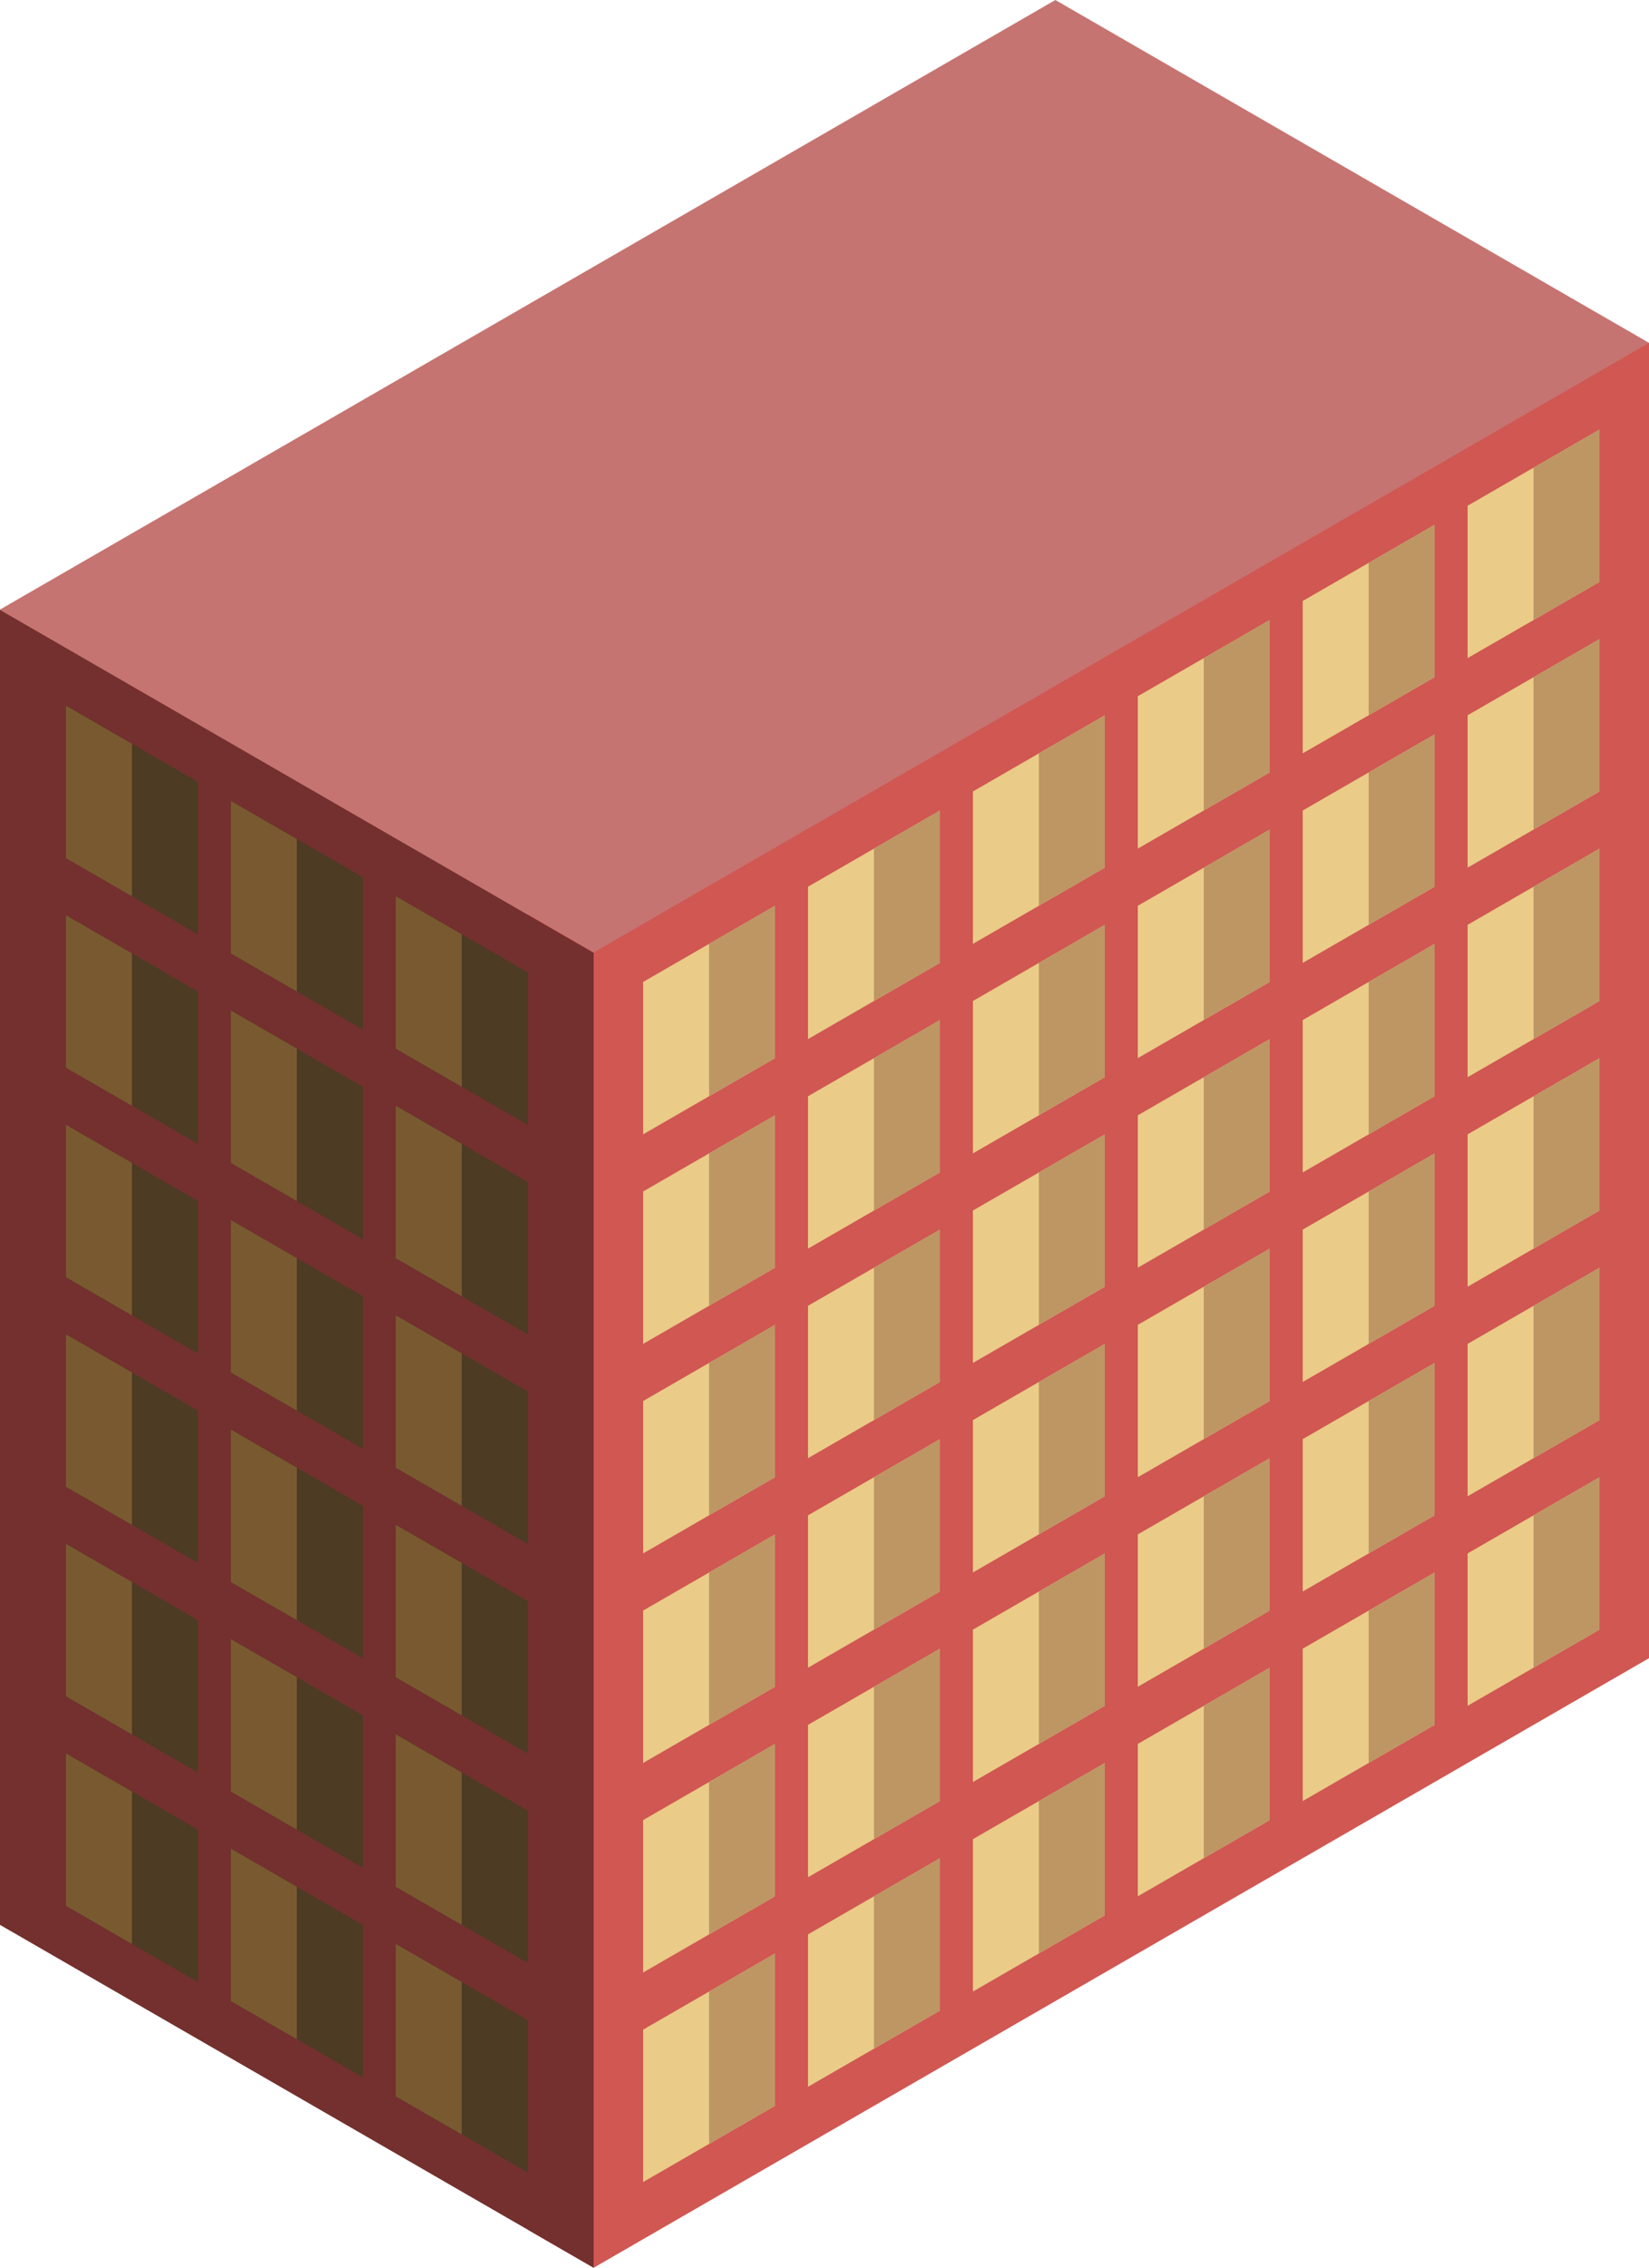 <svg id="Layer_1" data-name="Layer 1" xmlns="http://www.w3.org/2000/svg" viewBox="0 0 250 343.665">
  <defs>
    <style>
      .top-dark {
        fill: #c67471;
      }

      .exterior-R-prim {
        fill: #d05752;
      }

      .exterior-L-prim {
        fill: #73302e;
      }

      .window-L-prim {
        fill: #4d3b24;
      }

      .window-L-light {
        fill: #795a30;
      }

      .window-R-light {
        fill: #eacb87;
      }

      .window-R-prim {
        fill: #bd9664;
      }
    </style>
  </defs>
  <title>Artboard 11</title>
  <g id="root">
    <path id="anchor_0_144.394_250" class="top-dark" d="M0,103.979V92.376L160,0l90,51.961v11.604L90,155.941Z"/>
    <path id="Path" class="exterior-R-prim" d="M250,51.961V251.289L90,343.665l-10-5.774V138.564l10,5.773Z"/>
    <path id="Path-2" data-name="Path" class="exterior-L-prim" d="M0,92.432v199.271L90,343.665V144.394Z"/>
    <path id="Path-3" data-name="Path" class="window-L-prim" d="M60,135.818l20,11.547V170.459L60,158.912Z"/>
    <path id="Path-4" data-name="Path" class="window-L-light" d="M70,141.592V164.686l-10-5.774V135.818Z"/>
    <path id="Path-5" data-name="Path" class="window-L-prim" d="M35,121.385l20,11.547v23.094L35,144.479Z"/>
    <path id="Path-6" data-name="Path" class="window-L-light" d="M45,127.158V150.252l-10-5.773V121.385Z"/>
    <path id="Path-7" data-name="Path" class="window-L-prim" d="M10,106.951,30,118.498v23.094L10,130.045Z"/>
    <path id="Path-8" data-name="Path" class="window-L-light" d="M20,112.724v23.094l-10-5.773V106.951Z"/>
    <path id="Path-9" data-name="Path" class="window-L-prim" d="M60,231.081l20,11.547v23.094L60,254.175Z"/>
    <path id="Path-10" data-name="Path" class="window-L-light" d="M70,236.855v23.094l-10-5.774V231.081Z"/>
    <path id="Path-11" data-name="Path" class="window-L-prim" d="M35,216.647l20,11.547v23.094L35,239.741Z"/>
    <path id="Path-12" data-name="Path" class="window-L-light" d="M45,222.421v23.094l-10-5.774V216.647Z"/>
    <path id="Path-13" data-name="Path" class="window-L-prim" d="M10,202.214l20,11.547V236.855L10,225.308Z"/>
    <path id="Path-14" data-name="Path" class="window-L-light" d="M20,207.987v23.094l-10-5.773V202.214Z"/>
    <path id="Path-15" data-name="Path" class="window-L-prim" d="M60,167.573,80,179.12v23.094L60,190.667Z"/>
    <path id="Path-16" data-name="Path" class="window-L-light" d="M70,173.346V196.44L60,190.667V167.573Z"/>
    <path id="Path-17" data-name="Path" class="window-L-prim" d="M35,153.139,55,164.686V187.78L35,176.233Z"/>
    <path id="Path-18" data-name="Path" class="window-L-light" d="M45,158.912v23.094l-10-5.773V153.139Z"/>
    <path id="Path-19" data-name="Path" class="window-L-prim" d="M10,138.705,30,150.252v23.094L10,161.799Z"/>
    <path id="Path-20" data-name="Path" class="window-L-light" d="M20,144.479v23.094l-10-5.774V138.705Z"/>
    <path id="Path-21" data-name="Path" class="window-L-prim" d="M60,262.835l20,11.548v23.094L60,285.93Z"/>
    <path id="Path-22" data-name="Path" class="window-L-light" d="M70,268.609v23.094L60,285.93V262.836Z"/>
    <path id="Path-23" data-name="Path" class="window-L-prim" d="M35,248.402l20,11.547V283.043L35,271.496Z"/>
    <path id="Path-24" data-name="Path" class="window-L-light" d="M45,254.175V277.269l-10-5.773V248.402Z"/>
    <path id="Path-25" data-name="Path" class="window-L-prim" d="M10,233.968l20,11.547v23.094L10,257.062Z"/>
    <path id="Path-26" data-name="Path" class="window-L-light" d="M20,239.742V262.835l-10-5.773V233.968Z"/>
    <path id="Path-27" data-name="Path" class="window-L-prim" d="M60,199.327,80,210.874v23.094L60,222.421Z"/>
    <path id="Path-28" data-name="Path" class="window-L-light" d="M70,205.1v23.094l-10-5.773V199.327Z"/>
    <path id="Path-29" data-name="Path" class="window-L-prim" d="M35,184.893,55,196.44v23.094L35,207.987Z"/>
    <path id="Path-30" data-name="Path" class="window-L-light" d="M45,190.667v23.094l-10-5.774V184.893Z"/>
    <path id="Path-31" data-name="Path" class="window-L-prim" d="M10,170.459l20,11.548V205.1L10,193.553Z"/>
    <path id="Path-32" data-name="Path" class="window-L-light" d="M20,176.233v23.094l-10-5.774V170.459Z"/>
    <path id="Path-33" data-name="Path" class="window-L-prim" d="M60,294.59l20,11.547V329.231L60,317.684Z"/>
    <path id="Path-34" data-name="Path" class="window-L-light" d="M70,300.363V323.457l-10-5.773V294.59Z"/>
    <path id="Path-35" data-name="Path" class="window-L-prim" d="M35,280.156l20,11.547v23.094L35,303.25Z"/>
    <path id="Path-36" data-name="Path" class="window-L-light" d="M45,285.93v23.094L35,303.25V280.156Z"/>
    <path id="Path-37" data-name="Path" class="window-L-prim" d="M10,265.722,30,277.269v23.094L10,288.816Z"/>
    <path id="Path-38" data-name="Path" class="window-L-light" d="M20,271.496V294.59l-10-5.774V265.722Z"/>
    <path id="Path-39" data-name="Path" class="window-R-light" d="M117.5,137.262l-20,11.547v23.094l20-11.547Z"/>
    <path id="Path-40" data-name="Path" class="window-R-prim" d="M107.5,143.035v23.094l10-5.773V137.262Z"/>
    <path id="Path-41" data-name="Path" class="window-R-light" d="M142.5,122.828l-20,11.547v23.094l20-11.547Z"/>
    <path id="Path-42" data-name="Path" class="window-R-prim" d="M132.5,128.602v23.094l10-5.774V122.828Z"/>
    <path id="Path-43" data-name="Path" class="window-R-light" d="M192.5,93.961l-20,11.547v23.094l20-11.547Z"/>
    <path id="Path-44" data-name="Path" class="window-R-prim" d="M182.5,99.734v23.094l10-5.773V93.961Z"/>
    <path id="Path-45" data-name="Path" class="window-R-light" d="M167.5,108.394l-20,11.547v23.094l20-11.547Z"/>
    <path id="Path-46" data-name="Path" class="window-R-prim" d="M157.5,114.168v23.094l10-5.774V108.394Z"/>
    <path id="Path-47" data-name="Path" class="window-R-light" d="M217.5,79.527l-20,11.547V114.168l20-11.547Z"/>
    <path id="Path-48" data-name="Path" class="window-R-prim" d="M207.5,85.3V108.394l10-5.773V79.527Z"/>
    <path id="Path-49" data-name="Path" class="window-R-light" d="M242.5,65.093,222.5,76.64V99.734l20-11.547Z"/>
    <path id="Path-50" data-name="Path" class="window-R-prim" d="M232.5,70.867V93.961l10-5.774V65.093Z"/>
    <path id="Path-51" data-name="Path" class="window-R-light" d="M117.5,200.77l-20,11.547v23.094l20-11.547Z"/>
    <path id="Path-52" data-name="Path" class="window-R-prim" d="M107.5,206.544v23.094l10-5.774V200.77Z"/>
    <path id="Path-53" data-name="Path" class="window-R-light" d="M142.5,186.337l-20,11.547V220.978l20-11.547Z"/>
    <path id="Path-54" data-name="Path" class="window-R-prim" d="M132.5,192.11v23.094l10-5.773V186.337Z"/>
    <path id="Path-55" data-name="Path" class="window-R-light" d="M192.5,157.469l-20,11.547V192.11l20-11.547Z"/>
    <path id="Path-56" data-name="Path" class="window-R-prim" d="M182.5,163.243v23.094l10-5.774V157.469Z"/>
    <path id="Path-57" data-name="Path" class="window-R-light" d="M167.5,171.903l-20,11.547v23.094l20-11.547Z"/>
    <path id="Path-58" data-name="Path" class="window-R-prim" d="M157.5,177.676V200.77l10-5.773V171.903Z"/>
    <path id="Path-59" data-name="Path" class="window-R-light" d="M217.5,143.035l-20,11.547v23.094l20-11.547Z"/>
    <path id="Path-60" data-name="Path" class="window-R-prim" d="M207.5,148.809v23.094l10-5.774V143.035Z"/>
    <path id="Path-61" data-name="Path" class="window-R-light" d="M242.5,128.602l-20,11.547v23.094l20-11.547Z"/>
    <path id="Path-62" data-name="Path" class="window-R-prim" d="M232.5,134.375v23.094l10-5.773V128.602Z"/>
    <path id="Path-63" data-name="Path" class="window-R-light" d="M117.5,264.279l-20,11.547V298.92l20-11.547Z"/>
    <path id="Path-64" data-name="Path" class="window-R-prim" d="M107.5,270.052V293.146l10-5.773V264.279Z"/>
    <path id="Path-65" data-name="Path" class="window-R-light" d="M142.5,249.845l-20,11.547v23.094l20-11.547Z"/>
    <path id="Path-66" data-name="Path" class="window-R-prim" d="M132.5,255.619v23.094l10-5.774V249.845Z"/>
    <path id="Path-67" data-name="Path" class="window-R-light" d="M192.5,220.978l-20,11.547v23.094l20-11.547Z"/>
    <path id="Path-68" data-name="Path" class="window-R-prim" d="M182.5,226.751v23.094l10-5.773V220.978Z"/>
    <path id="Path-69" data-name="Path" class="window-R-light" d="M167.5,235.411l-20,11.547v23.094l20-11.547Z"/>
    <path id="Path-70" data-name="Path" class="window-R-prim" d="M157.5,241.185v23.094l10-5.774V235.411Z"/>
    <path id="Path-71" data-name="Path" class="window-R-light" d="M217.5,206.544l-20,11.547v23.094l20-11.547Z"/>
    <path id="Path-72" data-name="Path" class="window-R-prim" d="M207.5,212.317v23.094l10-5.773V206.544Z"/>
    <path id="Path-73" data-name="Path" class="window-R-light" d="M242.5,192.11l-20,11.547V226.751l20-11.547Z"/>
    <path id="Path-74" data-name="Path" class="window-R-prim" d="M232.5,197.884V220.978l10-5.774V192.11Z"/>
    <path id="Path-75" data-name="Path" class="window-R-light" d="M117.5,169.016l-20,11.547v23.094l20-11.547Z"/>
    <path id="Path-76" data-name="Path" class="window-R-prim" d="M107.5,174.79v23.094l10-5.774V169.016Z"/>
    <path id="Path-77" data-name="Path" class="window-R-light" d="M142.5,154.582l-20,11.547v23.094l20-11.547Z"/>
    <path id="Path-78" data-name="Path" class="window-R-prim" d="M132.5,160.356V183.45l10-5.774V154.582Z"/>
    <path id="Path-79" data-name="Path" class="window-R-light" d="M192.5,125.715l-20,11.547V160.356l20-11.547Z"/>
    <path id="Path-80" data-name="Path" class="window-R-prim" d="M182.5,131.488V154.582l10-5.773V125.715Z"/>
    <path id="Path-81" data-name="Path" class="window-R-light" d="M167.5,140.149l-20,11.547V174.79l20-11.547Z"/>
    <path id="Path-82" data-name="Path" class="window-R-prim" d="M157.5,145.922v23.094l10-5.773V140.149Z"/>
    <path id="Path-83" data-name="Path" class="window-R-light" d="M217.5,111.281l-20,11.547v23.094l20-11.547Z"/>
    <path id="Path-84" data-name="Path" class="window-R-prim" d="M207.5,117.055v23.094l10-5.774V111.281Z"/>
    <path id="Path-85" data-name="Path" class="window-R-light" d="M242.5,96.847l-20,11.547v23.094l20-11.547Z"/>
    <path id="Path-86" data-name="Path" class="window-R-prim" d="M232.5,102.621v23.094l10-5.774V96.847Z"/>
    <path id="Path-87" data-name="Path" class="window-R-light" d="M117.5,232.525l-20,11.547V267.166l20-11.547Z"/>
    <path id="Path-88" data-name="Path" class="window-R-prim" d="M107.5,238.298v23.094l10-5.773V232.525Z"/>
    <path id="Path-89" data-name="Path" class="window-R-light" d="M142.5,218.091l-20,11.547v23.094l20-11.547Z"/>
    <path id="Path-90" data-name="Path" class="window-R-prim" d="M132.5,223.864V246.958l10-5.773V218.091Z"/>
    <path id="Path-91" data-name="Path" class="window-R-light" d="M192.5,189.223l-20,11.547v23.094l20-11.547Z"/>
    <path id="Path-92" data-name="Path" class="window-R-prim" d="M182.5,194.997v23.094l10-5.774V189.223Z"/>
    <path id="Path-93" data-name="Path" class="window-R-light" d="M167.5,203.657l-20,11.547v23.094l20-11.547Z"/>
    <path id="Path-94" data-name="Path" class="window-R-prim" d="M157.5,209.431v23.094l10-5.774V203.657Z"/>
    <path id="Path-95" data-name="Path" class="window-R-light" d="M217.5,174.79l-20,11.547v23.094l20-11.547Z"/>
    <path id="Path-96" data-name="Path" class="window-R-prim" d="M207.5,180.563v23.094l10-5.773V174.79Z"/>
    <path id="Path-97" data-name="Path" class="window-R-light" d="M242.5,160.356l-20,11.547v23.094l20-11.547Z"/>
    <path id="Path-98" data-name="Path" class="window-R-prim" d="M232.5,166.129v23.094l10-5.773V160.356Z"/>
    <path id="Path-99" data-name="Path" class="window-R-light" d="M117.5,296.033,97.5,307.58v23.094l20-11.547Z"/>
    <path id="Path-100" data-name="Path" class="window-R-prim" d="M107.5,301.807v23.094l10-5.774V296.033Z"/>
    <path id="Path-101" data-name="Path" class="window-R-light" d="M142.5,281.599l-20,11.547V316.24l20-11.547Z"/>
    <path id="Path-102" data-name="Path" class="window-R-prim" d="M132.5,287.373v23.094l10-5.774V281.599Z"/>
    <path id="Path-103" data-name="Path" class="window-R-light" d="M192.5,252.732l-20,11.547V287.373l20-11.547Z"/>
    <path id="Path-104" data-name="Path" class="window-R-prim" d="M182.5,258.505v23.094l10-5.773V252.732Z"/>
    <path id="Path-105" data-name="Path" class="window-R-light" d="M167.5,267.166l-20,11.547v23.094l20-11.547Z"/>
    <path id="Path-106" data-name="Path" class="window-R-prim" d="M157.5,272.939v23.094l10-5.773V267.166Z"/>
    <path id="Path-107" data-name="Path" class="window-R-light" d="M217.5,238.298l-20,11.547V272.939l20-11.547Z"/>
    <path id="Path-108" data-name="Path" class="window-R-prim" d="M207.5,244.072V267.166l10-5.774V238.298Z"/>
    <path id="Path-109" data-name="Path" class="window-R-light" d="M242.5,223.864l-20,11.547v23.094l20-11.547Z"/>
    <path id="Path-110" data-name="Path" class="window-R-prim" d="M232.5,229.638v23.094l10-5.774V223.864Z"/>
  </g>
</svg>
